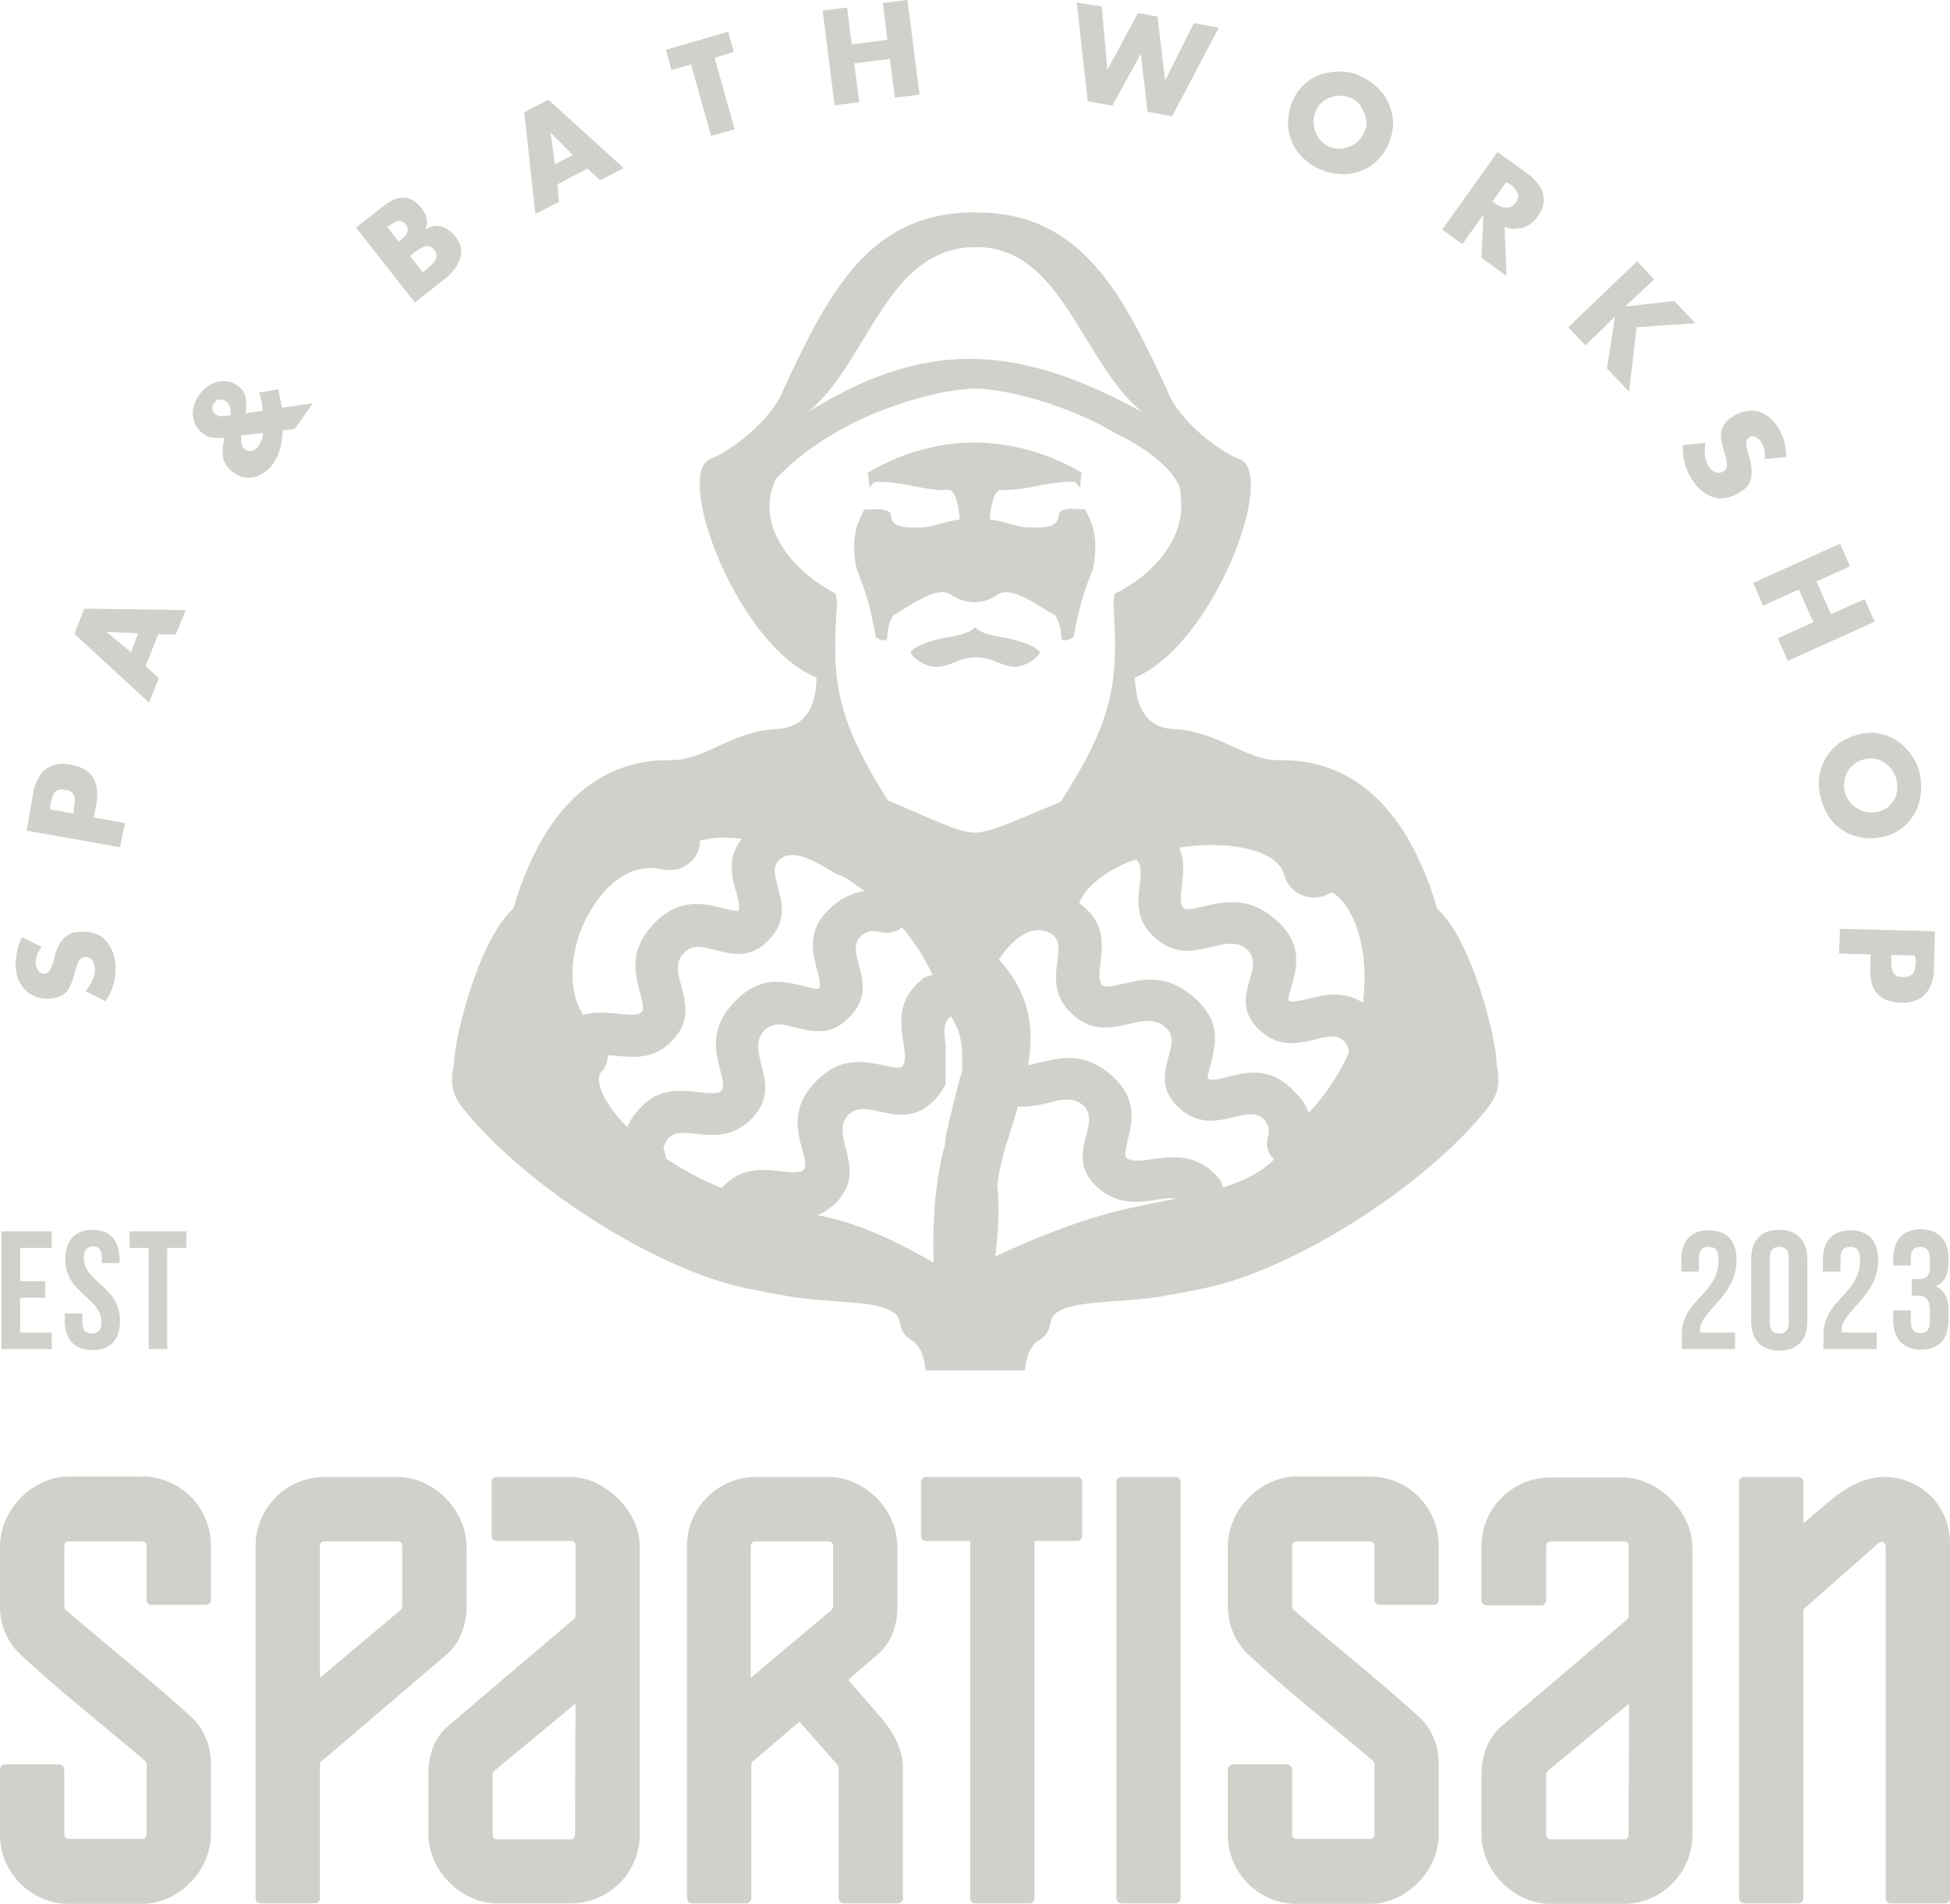 <svg width="169" height="165" viewBox="0 0 169 165" fill="none" xmlns="http://www.w3.org/2000/svg">
<path fill-rule="evenodd" clip-rule="evenodd" d="M12.709 138.692V134.068C12.709 133.806 12.622 133.588 12.317 133.588H5.963C5.658 133.588 5.571 133.806 5.571 134.068V139.216C5.571 139.391 5.614 139.391 5.702 139.521C9.227 142.575 13.1 145.629 16.539 148.77C17.714 149.818 18.28 151.345 18.28 152.915V158.936C18.28 162.164 15.451 165 12.317 165H5.963C2.698 165 0 162.295 0 159.023V153.351C0 153.09 0.218 152.915 0.435 152.915H5.136C5.397 152.915 5.571 153.133 5.571 153.351V158.892C5.571 159.154 5.658 159.372 5.963 159.372H12.317C12.622 159.372 12.709 159.154 12.709 158.892V152.915C12.709 152.741 12.665 152.741 12.578 152.61C9.053 149.599 5.092 146.502 1.741 143.361C0.609 142.27 0 140.787 0 139.216V134.024C0 130.796 2.873 127.96 5.963 127.96H12.317C15.581 127.96 18.28 130.621 18.28 133.937V138.649C18.28 138.911 18.062 139.085 17.844 139.085H13.144C12.926 139.129 12.709 138.911 12.709 138.692ZM22.153 164.476C22.153 164.738 22.327 164.956 22.588 164.956H27.289C27.55 164.956 27.724 164.738 27.724 164.52V153.002C27.724 152.784 27.768 152.697 27.855 152.653L38.692 143.404C39.867 142.401 40.433 140.83 40.433 139.26V134.068C40.433 130.839 37.56 128.004 34.47 128.004H28.116C24.852 128.004 22.153 130.665 22.153 133.981V164.476ZM27.724 134.068C27.724 133.806 27.811 133.588 28.116 133.588H34.47C34.775 133.588 34.862 133.806 34.862 134.068V139.216C34.862 139.391 34.818 139.391 34.731 139.521L27.724 145.411V134.068ZM49.877 134.024C49.877 133.632 49.747 133.544 49.399 133.544H43.044C42.783 133.544 42.609 133.326 42.609 133.108V128.44C42.609 128.178 42.827 128.004 43.044 128.004H49.399C52.445 128.004 55.448 130.97 55.448 134.024V158.979C55.448 162.295 52.75 164.956 49.486 164.956H43.088C39.998 164.956 37.125 162.164 37.125 158.892V153.7C37.125 152.13 37.647 150.559 38.866 149.556L49.747 140.307C49.834 140.263 49.877 140.089 49.877 139.958V134.024ZM49.834 158.936C49.834 159.198 49.747 159.416 49.442 159.416H43.088C42.783 159.416 42.696 159.198 42.696 158.936V153.788C42.696 153.613 42.74 153.613 42.827 153.482L49.877 147.636L49.834 158.936ZM73.51 145.586L76.427 148.945C77.427 150.123 78.254 151.65 78.254 153.177V164.52C78.254 164.782 78.037 164.956 77.819 164.956H73.119C72.858 164.956 72.683 164.738 72.683 164.52V153.351C72.683 153.09 72.596 152.959 72.509 152.871L69.289 149.207L65.241 152.653C65.154 152.697 65.111 152.784 65.111 153.002V164.52C65.111 164.782 64.893 164.956 64.675 164.956H59.975C59.714 164.956 59.539 164.738 59.539 164.476V133.981C59.539 130.665 62.238 128.004 65.502 128.004H71.813C74.903 128.004 77.776 130.796 77.776 134.068V139.26C77.776 140.83 77.253 142.401 76.035 143.404L73.51 145.586ZM65.067 134.068C65.067 133.806 65.154 133.588 65.459 133.588H71.813C72.118 133.588 72.205 133.806 72.205 134.068V139.216C72.205 139.391 72.161 139.391 72.074 139.521L65.067 145.411V134.068ZM102.323 164.52C102.323 164.782 102.105 164.956 101.887 164.956H97.187C96.926 164.956 96.752 164.738 96.752 164.52V128.44C96.752 128.178 96.969 128.004 97.187 128.004H101.887C102.149 128.004 102.323 128.222 102.323 128.44V164.52ZM119.123 138.692V134.068C119.123 133.806 119.036 133.588 118.731 133.588H112.377C112.072 133.588 111.985 133.806 111.985 134.068V139.216C111.985 139.391 112.028 139.391 112.115 139.521C115.641 142.575 119.514 145.629 122.953 148.77C124.128 149.818 124.694 151.345 124.694 152.915V158.936C124.694 162.164 121.865 165 118.731 165H112.377C109.112 165 106.414 162.339 106.414 159.023V153.351C106.414 153.09 106.631 152.915 106.849 152.915H111.55C111.811 152.915 111.985 153.133 111.985 153.351V158.892C111.985 159.154 112.072 159.372 112.377 159.372H118.731C119.036 159.372 119.123 159.154 119.123 158.892V152.915C119.123 152.741 119.079 152.741 118.992 152.61C115.467 149.599 111.506 146.502 108.155 143.361C107.023 142.27 106.414 140.787 106.414 139.216V134.024C106.414 130.796 109.286 127.96 112.377 127.96H118.731C121.995 127.96 124.694 130.621 124.694 133.937V138.649C124.694 138.911 124.476 139.085 124.258 139.085H119.558C119.34 139.129 119.123 138.911 119.123 138.692ZM134.007 138.692V134.068C134.007 133.806 134.095 133.588 134.399 133.588H140.667C141.058 133.588 141.145 133.675 141.145 134.068V140.001C141.145 140.132 141.102 140.307 141.015 140.35L130.134 149.599C128.959 150.603 128.393 152.173 128.393 153.744V158.936C128.393 162.208 131.266 165 134.356 165H140.71C143.974 165 146.673 162.339 146.673 159.023V134.068C146.673 131.014 143.67 128.047 140.623 128.047H134.356C131.091 128.047 128.393 130.709 128.393 133.981V138.692C128.393 138.954 128.611 139.129 128.828 139.129H133.529C133.833 139.129 134.007 138.911 134.007 138.692ZM141.145 158.936C141.145 159.198 141.058 159.416 140.754 159.416H134.399C134.095 159.416 134.007 159.198 134.007 158.936V153.788C134.007 153.613 134.051 153.613 134.138 153.482L141.189 147.636L141.145 158.936ZM156.291 164.52C156.291 164.782 156.074 164.956 155.856 164.956H151.156C150.894 164.956 150.72 164.738 150.72 164.52V128.44C150.72 128.178 150.938 128.004 151.156 128.004H155.856C156.117 128.004 156.291 128.222 156.291 128.44V132.017L158.511 130.141C160.121 128.789 161.732 127.96 163.386 128.004C166.389 128.047 169 130.403 169 133.806V164.52C169 164.782 168.782 164.956 168.565 164.956H163.864C163.603 164.956 163.429 164.738 163.429 164.52V134.024C163.429 133.632 163.081 133.501 162.776 133.763L156.291 139.478V164.52ZM89.657 133.544V164.52C89.657 164.782 89.44 164.956 89.222 164.956H84.522C84.261 164.956 84.087 164.738 84.087 164.52V133.544H80.257C79.995 133.544 79.821 133.326 79.821 133.108V128.44C79.821 128.178 80.039 128.004 80.257 128.004H93.357C93.618 128.004 93.792 128.222 93.792 128.44V133.108C93.792 133.37 93.575 133.544 93.357 133.544H89.657ZM167.259 109.767C167.259 110.596 166.911 110.858 166.302 110.858H165.692V112.298H166.215C166.954 112.298 167.259 112.647 167.259 113.607V114.392C167.259 115.308 166.954 115.526 166.432 115.526C165.91 115.526 165.605 115.264 165.605 114.523V113.563H164.082V114.392C164.082 116.006 164.909 116.966 166.476 116.966C168.042 116.966 168.869 116.05 168.869 114.392V113.607C168.869 112.559 168.565 111.818 167.738 111.469C168.521 111.163 168.869 110.465 168.869 109.375V109.113C168.869 107.499 168.042 106.539 166.476 106.539C164.909 106.539 164.082 107.455 164.082 109.113V109.68H165.605V109.069C165.605 108.328 165.91 108.066 166.432 108.066C166.954 108.066 167.259 108.328 167.259 109.244V109.767ZM161.209 109.2C161.209 112.167 158.032 112.647 158.032 115.657V116.922H162.646V115.483H159.599C159.599 115.395 159.599 115.352 159.599 115.264C159.599 113.607 162.776 112.385 162.776 109.2C162.776 107.586 161.949 106.626 160.382 106.626C158.816 106.626 157.989 107.542 157.989 109.2V110.204H159.512V109.069C159.512 108.328 159.817 108.066 160.339 108.066C160.905 108.066 161.209 108.284 161.209 109.2ZM151.765 114.479C151.765 116.093 152.635 117.053 154.202 117.053C155.769 117.053 156.639 116.137 156.639 114.479V109.157C156.639 107.542 155.769 106.582 154.202 106.582C152.635 106.582 151.765 107.499 151.765 109.157V114.479ZM153.375 109.069C153.375 108.328 153.68 108.066 154.202 108.066C154.724 108.066 155.029 108.328 155.029 109.069V114.566C155.029 115.308 154.724 115.57 154.202 115.57C153.68 115.57 153.375 115.308 153.375 114.566V109.069ZM148.936 109.2C148.936 112.167 145.759 112.647 145.759 115.657V116.922H150.372V115.483H147.326C147.326 115.395 147.326 115.352 147.326 115.264C147.326 113.607 150.503 112.385 150.503 109.2C150.503 107.586 149.676 106.626 148.109 106.626C146.542 106.626 145.715 107.542 145.715 109.2V110.204H147.238V109.069C147.238 108.328 147.543 108.066 148.065 108.066C148.631 108.066 148.936 108.284 148.936 109.2ZM11.229 108.153H12.883V116.922H14.493V108.153H16.147V106.713H11.229V108.153ZM5.658 109.157C5.658 112.08 8.792 112.472 8.792 114.566C8.792 115.308 8.487 115.57 7.965 115.57C7.442 115.57 7.138 115.308 7.138 114.566V113.825H5.614V114.435C5.614 116.05 6.441 117.01 8.008 117.01C9.575 117.01 10.402 116.093 10.402 114.435C10.402 111.512 7.268 111.12 7.268 109.026C7.268 108.284 7.573 108.022 8.052 108.022C8.574 108.022 8.835 108.284 8.835 109.026V109.462H10.358V109.157C10.358 107.542 9.575 106.582 8.008 106.582C6.485 106.582 5.658 107.542 5.658 109.157ZM1.741 108.153H4.483V106.713H0.131V116.922H4.483V115.483H1.741V112.472H3.917V111.033H1.741V108.153ZM165.953 82.805L163.908 82.762V83.111C163.908 83.46 163.908 83.722 163.951 83.94C163.995 84.158 164.082 84.332 164.212 84.463C164.343 84.594 164.561 84.681 164.909 84.681C165.213 84.681 165.475 84.638 165.649 84.507C165.823 84.376 165.91 84.201 165.953 84.027C165.997 83.809 166.04 83.547 166.04 83.198L165.953 82.805ZM159.468 80.493L167.694 80.711L167.607 83.983C167.607 84.594 167.477 85.118 167.259 85.554C167.041 85.99 166.737 86.339 166.345 86.557C165.953 86.775 165.431 86.906 164.822 86.906C164.343 86.906 163.908 86.819 163.56 86.688C163.211 86.557 162.907 86.339 162.689 86.121C162.472 85.859 162.297 85.554 162.21 85.205C162.123 84.856 162.08 84.42 162.08 83.94L162.123 82.718L159.381 82.631L159.468 80.493ZM164.387 67.667C164.3 67.274 164.125 66.881 163.864 66.576C163.603 66.27 163.298 66.009 162.907 65.878C162.559 65.747 162.167 65.703 161.819 65.747C161.34 65.834 160.948 66.009 160.644 66.27C160.295 66.532 160.078 66.881 159.947 67.274C159.817 67.667 159.773 68.059 159.86 68.496C159.947 68.932 160.121 69.281 160.382 69.586C160.644 69.892 160.992 70.11 161.383 70.284C161.775 70.415 162.21 70.459 162.689 70.371C163.037 70.284 163.386 70.153 163.69 69.892C163.995 69.63 164.212 69.281 164.343 68.888C164.43 68.496 164.474 68.059 164.387 67.667ZM166.432 67.318C166.519 67.885 166.519 68.496 166.432 69.063C166.345 69.63 166.127 70.197 165.823 70.677C165.518 71.157 165.126 71.593 164.648 71.898C164.169 72.248 163.647 72.466 163.037 72.553C162.384 72.684 161.775 72.684 161.166 72.553C160.557 72.422 160.034 72.204 159.555 71.855C159.077 71.506 158.685 71.113 158.38 70.59C158.076 70.066 157.858 69.499 157.728 68.844C157.597 68.19 157.597 67.579 157.728 67.012C157.858 66.445 158.076 65.878 158.424 65.398C158.772 64.918 159.164 64.525 159.686 64.22C160.208 63.915 160.774 63.697 161.427 63.566C162.036 63.478 162.602 63.478 163.168 63.653C163.734 63.784 164.212 64.046 164.691 64.394C165.126 64.743 165.518 65.18 165.823 65.703C166.127 66.183 166.345 66.707 166.432 67.318ZM157.423 50.39L158.685 53.226L161.601 51.917L162.472 53.88L154.942 57.283L154.072 55.32L157.162 53.924L155.9 51.088L152.809 52.484L151.939 50.521L159.468 47.118L160.339 49.081L157.423 50.39ZM154.811 39.614L152.94 39.788C153.027 39.221 152.896 38.741 152.635 38.305C152.505 38.131 152.331 37.956 152.157 37.869C151.939 37.782 151.765 37.782 151.591 37.913C151.417 38.043 151.33 38.174 151.33 38.392C151.33 38.611 151.373 38.829 151.46 39.134L151.634 39.701C151.808 40.356 151.852 40.923 151.765 41.403C151.678 41.883 151.373 42.319 150.851 42.624C150.024 43.148 149.241 43.322 148.544 43.104C147.761 42.886 147.151 42.362 146.629 41.534C146.063 40.661 145.802 39.658 145.846 38.567L147.804 38.392C147.674 39.265 147.761 39.919 148.109 40.443C148.24 40.661 148.457 40.836 148.675 40.923C148.892 41.01 149.153 41.01 149.371 40.836C149.589 40.705 149.676 40.486 149.676 40.225C149.632 39.963 149.589 39.614 149.458 39.221C149.284 38.698 149.197 38.261 149.153 37.913C149.11 37.563 149.197 37.258 149.328 36.953C149.502 36.647 149.763 36.342 150.198 36.08C150.677 35.775 151.112 35.644 151.634 35.6C152.113 35.557 152.592 35.688 152.984 35.949C153.419 36.167 153.767 36.56 154.072 36.996C154.289 37.345 154.507 37.782 154.637 38.218C154.724 38.741 154.811 39.178 154.811 39.614ZM140.841 26.569L145.106 26.089L146.934 28.009L141.842 28.358L141.189 33.942L139.274 31.936L139.97 27.442L137.402 29.929L135.922 28.358L141.885 22.643L143.365 24.213L140.841 26.569ZM130.526 15.793L129.351 17.451L129.525 17.582C129.742 17.756 129.96 17.887 130.177 17.931C130.395 18.018 130.569 18.018 130.787 17.975C131.004 17.931 131.178 17.8 131.353 17.582C131.527 17.364 131.57 17.146 131.57 16.928C131.527 16.709 131.44 16.535 131.309 16.36C131.178 16.186 130.961 16.011 130.743 15.88L130.526 15.793ZM130.395 19.633L130.569 23.908L128.393 22.337L128.567 18.585L126.739 21.159L124.998 19.894L129.786 13.176L132.397 15.052C132.832 15.357 133.181 15.75 133.442 16.142C133.703 16.535 133.79 16.971 133.79 17.407C133.79 17.844 133.572 18.324 133.268 18.76C133.05 19.065 132.789 19.327 132.484 19.502C132.18 19.676 131.875 19.807 131.527 19.807C131.091 19.894 130.743 19.807 130.395 19.633ZM117.121 8.507C116.729 8.333 116.337 8.289 115.945 8.289C115.554 8.333 115.162 8.464 114.814 8.682C114.466 8.9 114.248 9.205 114.074 9.511C113.9 9.947 113.813 10.34 113.856 10.776C113.9 11.212 114.03 11.605 114.248 11.91C114.466 12.259 114.814 12.521 115.162 12.696C115.554 12.87 115.945 12.914 116.337 12.87C116.729 12.826 117.121 12.652 117.469 12.434C117.817 12.172 118.078 11.823 118.252 11.431C118.426 11.081 118.47 10.732 118.383 10.34C118.339 9.947 118.165 9.598 117.947 9.249C117.817 8.944 117.512 8.682 117.121 8.507ZM117.991 6.631C118.513 6.893 118.992 7.199 119.427 7.635C119.862 8.071 120.167 8.507 120.385 9.031C120.602 9.554 120.733 10.122 120.733 10.689C120.733 11.256 120.602 11.823 120.385 12.39C120.124 13.001 119.775 13.481 119.34 13.917C118.905 14.354 118.426 14.659 117.86 14.833C117.295 15.052 116.729 15.139 116.163 15.095C115.554 15.052 114.988 14.921 114.379 14.659C113.769 14.397 113.29 14.048 112.855 13.612C112.42 13.176 112.115 12.696 111.898 12.129C111.68 11.561 111.593 10.994 111.637 10.427C111.68 9.816 111.811 9.205 112.072 8.638C112.333 8.071 112.681 7.635 113.116 7.242C113.552 6.85 114.03 6.588 114.596 6.413C115.162 6.239 115.728 6.195 116.294 6.195C116.903 6.239 117.469 6.37 117.991 6.631ZM95.49 0.567L95.968 6.064L98.623 1.134L100.321 1.44L100.973 6.98L103.454 2.007L105.63 2.4L101.583 10.078L99.45 9.685L98.884 4.712H98.841L96.404 9.162L94.271 8.769L93.313 0.218L95.49 0.567ZM73.815 3.839L76.905 3.447L76.513 0.262L78.646 0L79.691 8.202L77.558 8.464L77.123 5.104L74.033 5.497L74.468 8.856L72.335 9.118L71.291 0.916L73.423 0.654L73.815 3.839ZM61.933 5.017L63.674 11.212L61.629 11.78L59.888 5.584L58.19 6.064L57.712 4.319L63.108 2.749L63.587 4.494L61.933 5.017ZM49.66 13.437L47.701 11.474L48.093 14.223L49.66 13.437ZM50.922 14.615L48.311 15.968L48.441 17.495L46.396 18.542L45.438 9.729L47.527 8.638L54.056 14.572L52.01 15.619L50.922 14.615ZM33.556 19.676L34.557 20.941L34.731 20.81C34.992 20.592 35.21 20.374 35.297 20.156C35.384 19.938 35.341 19.72 35.167 19.458C34.949 19.196 34.731 19.109 34.514 19.153C34.296 19.196 33.992 19.371 33.687 19.589L33.556 19.676ZM38.561 24.17L35.95 26.22L30.858 19.72L33.252 17.844C34.514 16.84 35.602 16.884 36.516 18.018C37.038 18.673 37.125 19.283 36.864 19.894C37.343 19.589 37.822 19.502 38.257 19.633C38.692 19.763 39.084 20.025 39.475 20.505C39.954 21.116 40.085 21.77 39.867 22.425C39.693 23.035 39.214 23.646 38.561 24.17ZM35.558 22.206L36.646 23.603L36.864 23.428C37.299 23.079 37.56 22.817 37.734 22.512C37.909 22.25 37.865 21.945 37.647 21.683C37.43 21.378 37.169 21.29 36.907 21.334C36.646 21.421 36.342 21.552 35.994 21.814L35.689 22.032L35.558 22.206ZM25.548 37.171L24.503 37.302C24.46 38.48 24.199 39.439 23.677 40.181C23.415 40.574 23.067 40.879 22.675 41.097C22.284 41.315 21.892 41.403 21.457 41.403C21.022 41.403 20.63 41.228 20.238 40.966C19.759 40.617 19.498 40.225 19.368 39.788C19.237 39.352 19.281 38.785 19.411 38.174L19.455 37.956H19.15C18.933 37.956 18.758 37.956 18.628 37.956C18.497 37.956 18.323 37.913 18.149 37.869C17.975 37.825 17.801 37.738 17.627 37.607C17.235 37.345 17.017 36.996 16.843 36.604C16.713 36.211 16.669 35.818 16.756 35.382C16.843 34.946 17.017 34.553 17.279 34.204C17.54 33.855 17.845 33.55 18.236 33.332C18.628 33.113 19.02 33.026 19.411 33.026C19.846 33.026 20.238 33.157 20.586 33.419C20.978 33.681 21.196 34.03 21.283 34.422C21.37 34.815 21.37 35.295 21.283 35.818L22.763 35.6C22.719 34.946 22.632 34.466 22.458 34.03L24.112 33.724L24.416 35.208L24.46 35.338L27.115 34.946L25.548 37.171ZM19.977 35.993C20.021 35.731 19.977 35.513 19.934 35.295C19.89 35.077 19.759 34.902 19.585 34.771C19.411 34.64 19.237 34.597 19.02 34.64C18.802 34.64 18.671 34.771 18.541 34.946C18.41 35.12 18.367 35.295 18.41 35.469C18.454 35.644 18.541 35.818 18.671 35.906C18.802 35.993 18.976 36.08 19.15 36.08C19.368 36.036 19.629 36.036 19.977 35.993ZM22.806 37.52L20.891 37.738C20.891 38 20.891 38.261 20.935 38.48C20.978 38.698 21.065 38.829 21.239 38.959C21.37 39.047 21.5 39.09 21.631 39.09C21.762 39.09 21.936 39.047 22.066 38.959C22.197 38.872 22.327 38.785 22.414 38.654C22.632 38.305 22.763 37.956 22.806 37.52ZM11.969 54.884L9.227 54.753L11.36 56.541L11.969 54.884ZM13.71 54.971L12.622 57.719L13.753 58.767L12.926 60.904L6.441 54.927L7.312 52.746L16.104 52.877L15.233 54.971H13.71ZM4.352 70.153L6.354 70.502L6.398 70.153C6.441 69.804 6.485 69.543 6.485 69.324C6.485 69.106 6.441 68.932 6.311 68.757C6.18 68.583 5.963 68.496 5.658 68.452C5.353 68.408 5.092 68.408 4.918 68.539C4.744 68.626 4.613 68.801 4.57 68.975C4.483 69.15 4.439 69.455 4.352 69.804V70.153ZM10.402 73.425L2.307 71.986L2.873 68.757C2.96 68.147 3.177 67.667 3.438 67.23C3.699 66.838 4.048 66.532 4.526 66.358C4.962 66.183 5.484 66.14 6.093 66.27C6.572 66.358 6.964 66.489 7.312 66.663C7.617 66.838 7.878 67.099 8.052 67.361C8.226 67.667 8.356 67.972 8.4 68.365C8.443 68.757 8.443 69.15 8.356 69.63L8.139 70.851L10.837 71.331L10.402 73.425ZM1.915 81.235L3.612 82.064C3.264 82.5 3.09 82.98 3.09 83.503C3.09 83.722 3.177 83.94 3.308 84.114C3.438 84.289 3.612 84.42 3.83 84.376C4.048 84.376 4.178 84.289 4.309 84.114C4.396 83.94 4.526 83.722 4.613 83.416L4.744 82.849C4.918 82.195 5.179 81.671 5.527 81.322C5.876 80.973 6.354 80.755 6.964 80.755C7.965 80.711 8.705 80.973 9.183 81.54C9.706 82.151 10.01 82.936 10.01 83.853C10.054 84.9 9.749 85.859 9.14 86.775L7.399 85.903C7.965 85.249 8.226 84.594 8.226 83.983C8.226 83.722 8.139 83.46 8.008 83.242C7.878 83.023 7.66 82.936 7.399 82.936C7.138 82.936 6.964 83.067 6.833 83.285C6.703 83.547 6.615 83.853 6.485 84.245C6.354 84.769 6.224 85.205 6.05 85.51C5.919 85.816 5.702 86.078 5.397 86.252C5.092 86.427 4.7 86.514 4.222 86.557C3.656 86.557 3.177 86.47 2.742 86.208C2.307 85.99 2.002 85.641 1.741 85.205C1.48 84.769 1.393 84.289 1.349 83.765C1.349 83.329 1.393 82.893 1.48 82.413C1.567 82.02 1.697 81.627 1.915 81.235ZM118.122 86.906C118.296 85.51 118.296 84.201 118.165 82.936C118.078 82.238 117.947 81.584 117.773 80.973C117.382 79.621 116.816 78.573 116.119 77.876C115.858 77.614 115.597 77.396 115.38 77.352C114.204 78.094 112.638 77.876 111.767 76.785C111.55 76.479 111.375 76.174 111.288 75.825C111.114 75.083 110.505 74.516 109.635 74.08C108.242 73.425 106.327 73.164 104.238 73.251C103.585 73.294 102.888 73.338 102.192 73.469C102.714 74.603 102.54 75.738 102.41 76.916C102.323 77.657 102.236 78.399 102.584 78.704C102.845 78.922 103.498 78.748 104.238 78.573C106.109 78.137 108.111 77.657 110.418 79.577C112.986 81.758 112.42 83.765 111.898 85.598C111.724 86.121 111.593 86.645 111.724 86.732C111.941 86.906 112.551 86.732 113.203 86.601C114.814 86.208 116.424 85.816 118.122 86.906ZM113.421 96.461C114.988 94.759 116.119 93.014 116.903 91.225C116.903 90.876 116.772 90.528 116.511 90.266C115.902 89.611 114.988 89.829 114.161 90.048C112.507 90.44 110.94 90.833 109.243 89.35C107.502 87.779 107.894 86.296 108.372 84.681C108.59 83.853 108.851 82.98 108.024 82.238C107.197 81.54 106.153 81.802 105.195 82.02C103.454 82.456 101.887 82.805 100.147 81.322C98.406 79.795 98.58 78.181 98.797 76.523C98.884 75.738 98.971 74.909 98.449 74.472C98.231 74.56 98.057 74.647 97.84 74.691C95.751 75.563 94.097 76.828 93.531 78.268C95.794 79.926 95.577 81.758 95.359 83.591C95.272 84.332 95.185 85.074 95.533 85.379C95.794 85.598 96.491 85.467 97.187 85.292C99.058 84.856 101.061 84.376 103.367 86.339C105.935 88.521 105.369 90.528 104.891 92.36C104.76 92.883 104.586 93.407 104.716 93.494C104.934 93.669 105.587 93.538 106.24 93.363C108.155 92.883 110.2 92.403 112.289 94.716C112.855 95.239 113.203 95.85 113.421 96.461ZM88.221 95.894C88.047 96.504 87.873 97.115 87.655 97.726C87.438 98.511 87.177 99.253 86.959 100.038C86.741 100.867 86.524 101.783 86.437 102.7C86.654 104.881 86.48 107.062 86.263 108.895C89.309 107.455 93.618 105.666 97.709 104.75C98.667 104.532 99.668 104.357 100.625 104.139C101.061 104.052 101.496 103.965 101.931 103.878C101.452 103.79 100.886 103.878 100.321 103.965C98.58 104.227 96.882 104.445 95.185 102.961C93.4 101.391 93.749 99.864 94.184 98.206C94.401 97.377 94.619 96.461 93.836 95.763C93.009 95.065 91.964 95.283 91.007 95.545C90.049 95.763 89.135 95.981 88.221 95.894ZM88.874 80.886C88.047 81.322 87.264 82.107 86.567 83.154C89.266 86.121 89.657 89.131 89.092 92.316C89.396 92.273 89.701 92.185 90.049 92.098C91.921 91.662 93.966 91.138 96.273 93.145C98.623 95.196 98.144 97.159 97.709 98.948C97.579 99.558 97.405 100.169 97.622 100.344C98.014 100.693 98.884 100.605 99.755 100.475C101.67 100.213 103.628 99.951 105.5 101.958C105.761 102.22 105.935 102.569 105.979 102.918C107.763 102.351 109.33 101.609 110.418 100.475C109.939 100.038 109.678 99.384 109.852 98.73C109.939 98.38 109.983 98.075 109.939 97.77C109.896 97.508 109.765 97.29 109.548 97.028C108.938 96.33 108.024 96.592 107.154 96.766C105.5 97.159 103.933 97.552 102.236 96.068C100.495 94.498 100.886 93.014 101.322 91.4C101.539 90.571 101.8 89.655 100.93 88.957C100.059 88.259 99.015 88.477 98.057 88.695C96.317 89.088 94.706 89.48 93.009 87.954C91.268 86.427 91.442 84.812 91.659 83.154C91.747 82.326 91.877 81.497 91.224 81.017C90.876 80.755 90.572 80.668 90.223 80.624C89.875 80.58 89.44 80.668 89.048 80.799C89.005 80.842 88.918 80.886 88.874 80.886ZM64.284 72.684C63.065 72.553 62.02 72.553 61.237 72.727L60.671 72.858C60.671 73.993 59.888 75.04 58.669 75.345C58.234 75.432 57.755 75.432 57.363 75.345C55.927 74.996 54.578 75.432 53.403 76.305C52.315 77.134 51.401 78.399 50.704 79.795C50.008 81.235 49.616 82.849 49.616 84.332C49.616 85.685 49.877 86.95 50.53 87.954C51.575 87.648 52.663 87.779 53.751 87.866C54.534 87.954 55.274 88.041 55.623 87.692C55.84 87.43 55.666 86.819 55.492 86.121C55.013 84.332 54.534 82.413 56.536 80.188C58.8 77.745 60.889 78.268 62.804 78.748C63.37 78.879 63.892 79.01 63.979 78.922C64.153 78.748 64.022 78.137 63.848 77.483C63.413 75.999 62.978 74.385 64.284 72.684ZM57.755 100.431C59.191 101.391 60.802 102.263 62.543 102.961C64.197 101.129 66.025 101.304 67.809 101.522C68.592 101.609 69.376 101.696 69.68 101.347C69.898 101.085 69.767 100.431 69.55 99.733C69.071 97.901 68.549 95.981 70.681 93.756C72.814 91.531 74.86 91.967 76.731 92.36C77.384 92.491 77.993 92.622 78.167 92.447C78.559 92.055 78.428 91.225 78.298 90.44C78.037 88.608 77.732 86.732 79.821 84.943C80.126 84.681 80.474 84.55 80.822 84.507C80.126 82.98 79.212 81.584 78.167 80.362C77.732 80.755 77.079 80.929 76.427 80.799C76.078 80.711 75.73 80.668 75.425 80.711C75.164 80.755 74.903 80.886 74.642 81.104C73.946 81.715 74.163 82.587 74.381 83.416C74.816 84.987 75.208 86.514 73.641 88.128C72.031 89.829 70.464 89.437 68.766 89.001C67.896 88.782 66.982 88.521 66.199 89.35C65.459 90.178 65.72 91.182 65.937 92.098C66.373 93.756 66.764 95.283 65.154 96.941C63.544 98.599 61.846 98.424 60.149 98.25C59.278 98.162 58.408 98.075 57.929 98.642C57.668 98.948 57.538 99.297 57.494 99.602C57.624 99.82 57.668 100.126 57.755 100.431ZM83.347 87.779C83.303 87.692 83.26 87.604 83.216 87.517L83.347 87.779ZM83.434 88.041C83.39 87.954 83.347 87.866 83.303 87.779L83.434 88.041ZM82.171 97.639V97.508L83.172 93.494L83.39 92.84V91.531C83.39 91.444 83.39 91.356 83.39 91.225C83.347 90.528 83.26 89.829 82.999 89.175C82.955 89.088 82.911 89.001 82.868 88.913C82.824 88.826 82.781 88.739 82.737 88.651C82.607 88.433 82.52 88.215 82.346 88.041V88.084L82.302 88.128V88.172C81.693 88.695 81.823 89.611 81.954 90.528V94.018L81.91 94.061L81.867 94.149L81.736 94.279V94.323L81.693 94.41V94.454L81.606 94.541L81.562 94.629C81.388 94.847 81.214 95.108 80.996 95.326C79.343 97.028 77.732 96.679 76.035 96.286C75.164 96.112 74.207 95.894 73.51 96.635C72.77 97.421 73.032 98.424 73.249 99.34C73.684 100.998 74.076 102.525 72.509 104.183C71.944 104.75 71.378 105.099 70.812 105.317C74.599 105.972 78.211 107.891 80.909 109.418C80.822 106.452 80.953 102.525 81.91 99.166C81.954 98.38 82.041 97.988 82.171 97.639ZM52.141 92.84C52.01 93.014 51.923 93.189 51.923 93.363C51.836 94.018 52.184 94.89 52.837 95.85C53.229 96.461 53.751 97.072 54.36 97.682C54.534 97.246 54.795 96.853 55.1 96.461C56.841 94.236 58.756 94.454 60.671 94.672C61.455 94.759 62.238 94.847 62.543 94.498C62.804 94.236 62.63 93.581 62.456 92.883C61.977 91.095 61.498 89.175 63.544 86.95C65.807 84.463 67.939 85.03 69.811 85.51C70.377 85.641 70.899 85.772 70.986 85.685C71.16 85.467 71.03 84.856 70.856 84.245C70.377 82.413 69.855 80.45 72.248 78.443C73.075 77.745 73.946 77.396 74.86 77.221H74.903C74.294 76.741 73.641 76.305 72.988 75.912C72.77 75.869 72.596 75.781 72.379 75.694C71.465 75.127 70.377 74.472 69.419 74.211C68.766 74.036 68.114 74.036 67.591 74.472C66.895 75.04 67.156 75.912 67.374 76.741C67.809 78.312 68.201 79.839 66.634 81.453C65.023 83.154 63.457 82.718 61.759 82.282C60.889 82.064 59.975 81.802 59.235 82.631C58.495 83.416 58.756 84.42 59.017 85.336C59.453 86.994 59.844 88.521 58.277 90.178C56.667 91.836 54.97 91.662 53.272 91.487C53.098 91.487 52.88 91.444 52.706 91.444C52.663 91.924 52.532 92.447 52.184 92.84H52.141ZM78.907 56.541C79.255 55.931 80.822 55.494 81.693 55.32C82.781 55.102 83.912 54.971 84.522 54.36C85.131 55.014 86.263 55.102 87.351 55.32C88.221 55.494 89.788 55.974 90.136 56.541C89.875 57.109 88.656 57.938 87.568 57.763C86.48 57.545 85.915 56.978 84.565 56.978C83.216 56.978 82.65 57.589 81.562 57.763C80.387 57.981 79.168 57.109 78.907 56.541ZM93.052 55.189C94.01 49.954 94.75 50.128 94.88 48.34C95.098 45.94 94.489 45.111 94.053 44.151C93.879 44.195 91.747 43.802 91.747 44.675C91.703 45.766 90.397 45.722 89.309 45.722C88.091 45.722 87.09 45.155 85.784 45.024C85.828 44.326 86.045 42.406 86.785 42.45C88.874 42.581 90.659 41.708 93.009 41.752C93.226 41.752 93.444 42.014 93.618 42.319C93.618 41.926 93.662 41.49 93.749 40.966C90.789 39.221 87.655 38.392 84.478 38.349C81.345 38.349 78.167 39.221 75.208 40.966C75.295 41.49 75.338 41.926 75.338 42.319C75.513 42.014 75.73 41.795 75.948 41.752C78.298 41.708 80.126 42.581 82.171 42.45C82.911 42.406 83.129 44.326 83.172 45.024C81.867 45.155 80.866 45.722 79.647 45.722C78.559 45.722 77.253 45.766 77.21 44.675C77.166 43.846 75.077 44.239 74.903 44.151C74.468 45.111 73.859 45.94 74.076 48.34C74.25 50.128 74.947 49.997 75.904 55.189C76.122 55.407 76.383 55.494 76.601 55.494C77.21 55.494 76.557 54.796 77.427 53.313C78.777 52.615 81.127 50.695 82.389 51.524C83.738 52.397 85.131 52.441 86.48 51.524C87.743 50.695 90.136 52.659 91.442 53.313C92.312 54.796 91.659 55.494 92.269 55.494C92.573 55.494 92.835 55.364 93.052 55.189ZM99.015 35.731C93.792 31.543 92.051 21.29 84.522 21.421C76.775 21.421 75.208 31.587 69.985 35.731C79.778 29.667 87.655 29.449 99.015 35.731ZM72.553 52.222C72.074 58.81 72.335 62.082 76.949 69.368C80.518 70.851 83.042 72.16 84.478 72.16C85.915 72.16 88.395 70.939 91.921 69.499C96.665 62.126 96.926 58.941 96.491 52.222C96.534 51.961 96.578 51.699 96.621 51.437C96.926 51.306 97.187 51.175 97.448 51.001C99.407 49.91 101.365 47.947 102.062 45.766C102.366 44.849 102.453 43.977 102.323 43.148C102.323 43.061 102.366 43.017 102.323 42.93C102.323 42.668 102.279 42.362 102.192 42.101C101.452 40.53 99.45 38.872 96.621 37.52C92.617 35.12 87.177 33.681 84.522 33.681C81.78 33.681 76.209 35.164 72.161 37.651C70.42 38.654 68.766 39.919 67.243 41.49C66.634 42.799 66.503 44.195 66.982 45.722C67.722 47.903 69.637 49.823 71.595 50.957C71.857 51.132 72.118 51.306 72.422 51.437C72.466 51.699 72.509 51.961 72.553 52.222ZM79.255 116.311C79.908 116.966 80.126 117.795 80.213 118.755H88.831C88.918 117.795 89.135 116.966 89.788 116.311C92.008 115.09 89.919 113.999 92.878 113.214C94.489 112.778 98.319 112.778 100.712 112.341C101.757 112.167 102.932 111.949 104.194 111.687C112.159 110.073 122.909 103.049 128.132 96.984C129.438 95.457 130.221 94.585 129.699 92.229C129.742 90.266 127.61 81.497 124.563 78.748C123.127 73.905 119.688 65.747 110.853 65.878C107.937 65.921 105.63 63.347 101.583 63.173C99.058 62.998 98.406 60.817 98.362 58.723C105.282 55.8 110.723 40.923 107.415 39.788C105.935 39.265 102.192 36.604 101.148 33.812C97.274 25.391 93.662 18.367 84.565 18.411C75.382 18.324 71.813 25.348 67.896 33.768C66.851 36.516 63.108 39.221 61.629 39.745C58.321 40.879 63.805 55.887 70.769 58.723C70.725 60.817 70.116 62.955 67.461 63.173C63.457 63.304 61.106 65.921 58.19 65.878C49.355 65.747 45.917 73.905 44.481 78.748C41.434 81.497 39.301 90.266 39.345 92.229C38.823 94.585 39.562 95.457 40.912 96.984C46.134 103.049 56.885 110.073 64.849 111.687C66.155 111.949 67.33 112.167 68.331 112.341C70.725 112.778 74.555 112.778 76.165 113.214C79.125 113.999 77.036 115.09 79.255 116.311Z" fill="#D0D1CA"/>
</svg>
